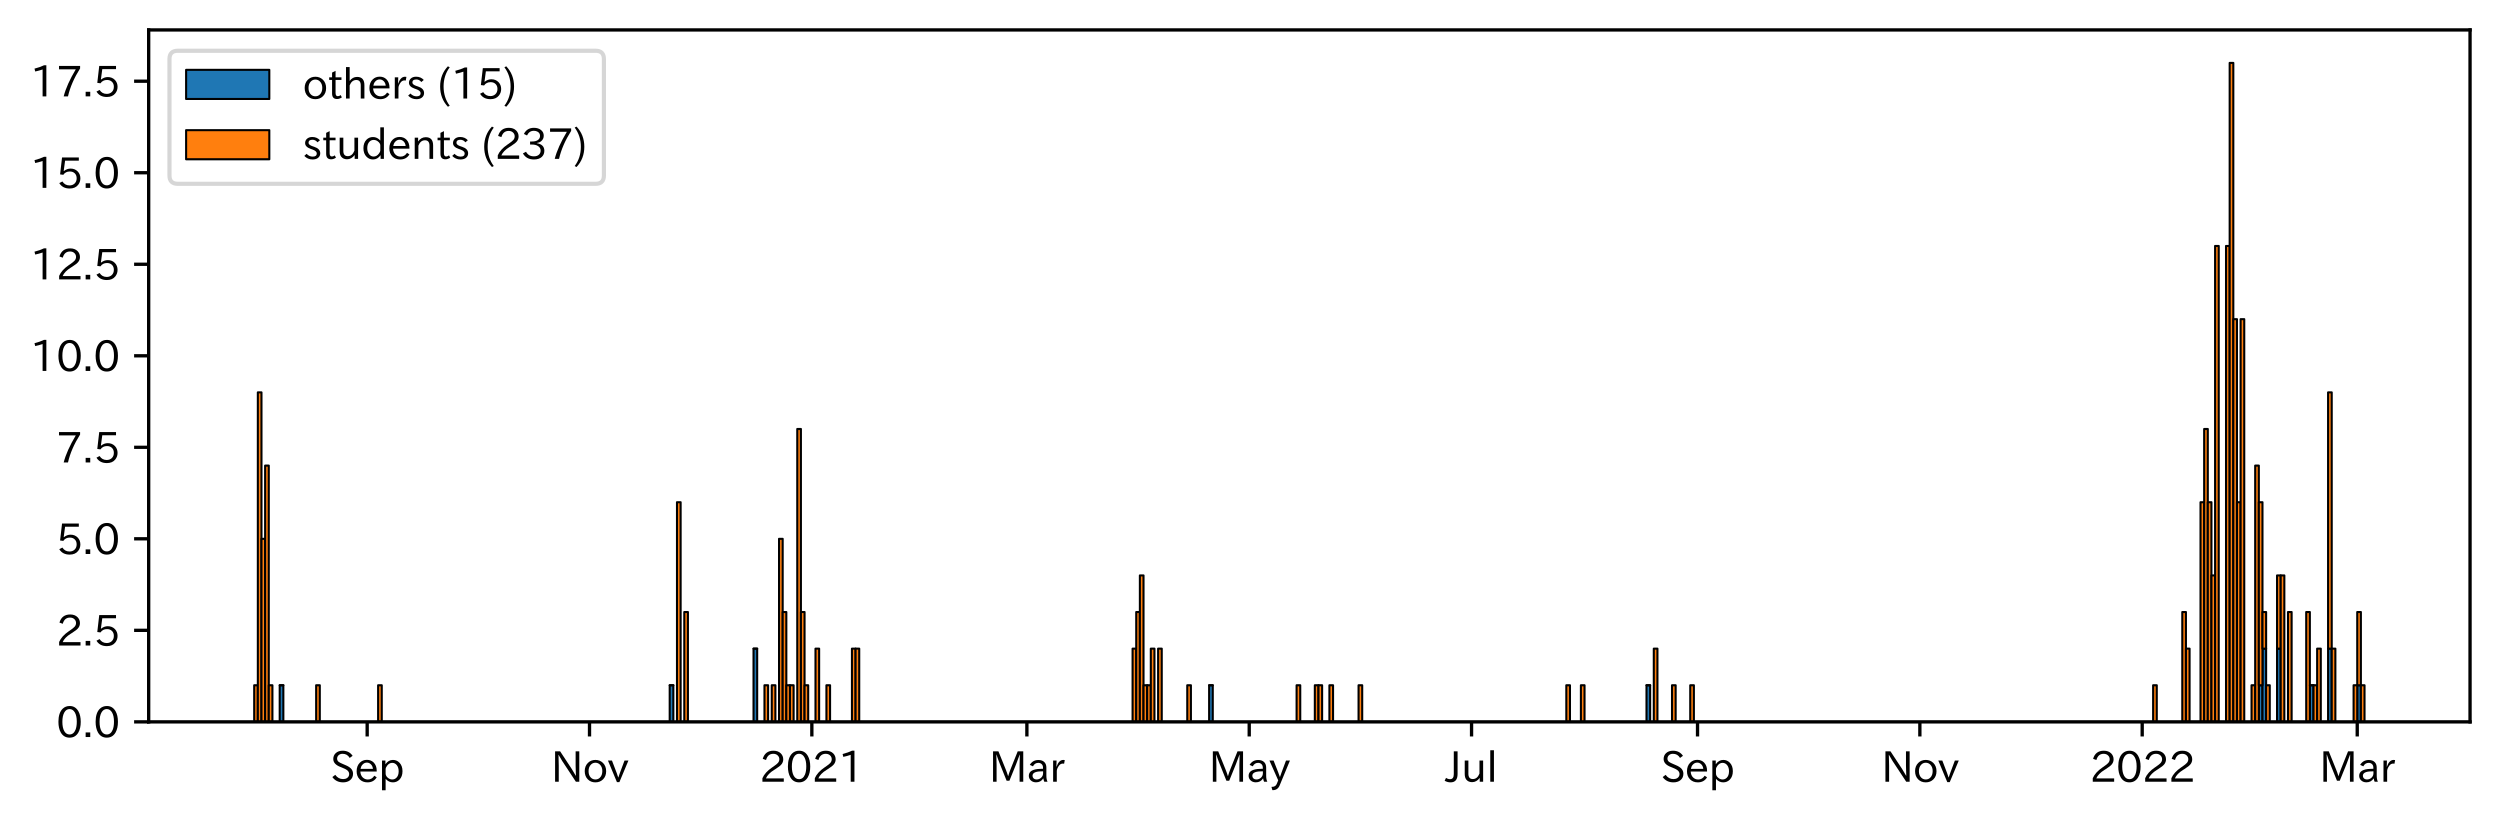 <?xml version="1.0" encoding="utf-8" standalone="no"?>
<!DOCTYPE svg PUBLIC "-//W3C//DTD SVG 1.1//EN"
  "http://www.w3.org/Graphics/SVG/1.1/DTD/svg11.dtd">
<svg xmlns:xlink="http://www.w3.org/1999/xlink" width="600.938pt" height="197.111pt" viewBox="0 0 600.938 197.111" xmlns="http://www.w3.org/2000/svg" version="1.1">
 <defs>
  <style type="text/css">*{stroke-linejoin: round; stroke-linecap: butt}</style>
 </defs>
 <g id="figure_1">
  <g id="patch_1">
   <path d="M 0 197.111 
L 600.938 197.111 
L 600.938 0 
L 0 0 
z
" style="fill: #ffffff"/>
  </g>
  <g id="axes_1">
   <g id="patch_2">
    <path d="M 35.737 173.52 
L 593.737 173.52 
L 593.737 7.2 
L 35.737 7.2 
z
" style="fill: #ffffff"/>
   </g>
   <g id="patch_3">
    <path d="M 61.101 173.52 
L 61.977 173.52 
L 61.977 173.52 
L 61.101 173.52 
z
" clip-path="url(#p46cd1c3758)" style="fill: #1f77b4; stroke: #000000; stroke-width: 0.5; stroke-linejoin: miter"/>
   </g>
   <g id="patch_4">
    <path d="M 61.977 173.52 
L 62.853 173.52 
L 62.853 173.52 
L 61.977 173.52 
z
" clip-path="url(#p46cd1c3758)" style="fill: #1f77b4; stroke: #000000; stroke-width: 0.5; stroke-linejoin: miter"/>
   </g>
   <g id="patch_5">
    <path d="M 62.853 173.52 
L 63.729 173.52 
L 63.729 173.52 
L 62.853 173.52 
z
" clip-path="url(#p46cd1c3758)" style="fill: #1f77b4; stroke: #000000; stroke-width: 0.5; stroke-linejoin: miter"/>
   </g>
   <g id="patch_6">
    <path d="M 63.729 173.52 
L 64.606 173.52 
L 64.606 173.52 
L 63.729 173.52 
z
" clip-path="url(#p46cd1c3758)" style="fill: #1f77b4; stroke: #000000; stroke-width: 0.5; stroke-linejoin: miter"/>
   </g>
   <g id="patch_7">
    <path d="M 64.606 173.52 
L 65.482 173.52 
L 65.482 173.52 
L 64.606 173.52 
z
" clip-path="url(#p46cd1c3758)" style="fill: #1f77b4; stroke: #000000; stroke-width: 0.5; stroke-linejoin: miter"/>
   </g>
   <g id="patch_8">
    <path d="M 67.234 173.52 
L 68.11 173.52 
L 68.11 164.72 
L 67.234 164.72 
z
" clip-path="url(#p46cd1c3758)" style="fill: #1f77b4; stroke: #000000; stroke-width: 0.5; stroke-linejoin: miter"/>
   </g>
   <g id="patch_9">
    <path d="M 75.995 173.52 
L 76.871 173.52 
L 76.871 173.52 
L 75.995 173.52 
z
" clip-path="url(#p46cd1c3758)" style="fill: #1f77b4; stroke: #000000; stroke-width: 0.5; stroke-linejoin: miter"/>
   </g>
   <g id="patch_10">
    <path d="M 90.889 173.52 
L 91.765 173.52 
L 91.765 173.52 
L 90.889 173.52 
z
" clip-path="url(#p46cd1c3758)" style="fill: #1f77b4; stroke: #000000; stroke-width: 0.5; stroke-linejoin: miter"/>
   </g>
   <g id="patch_11">
    <path d="M 160.979 173.52 
L 161.855 173.52 
L 161.855 164.72 
L 160.979 164.72 
z
" clip-path="url(#p46cd1c3758)" style="fill: #1f77b4; stroke: #000000; stroke-width: 0.5; stroke-linejoin: miter"/>
   </g>
   <g id="patch_12">
    <path d="M 162.731 173.52 
L 163.607 173.52 
L 163.607 173.52 
L 162.731 173.52 
z
" clip-path="url(#p46cd1c3758)" style="fill: #1f77b4; stroke: #000000; stroke-width: 0.5; stroke-linejoin: miter"/>
   </g>
   <g id="patch_13">
    <path d="M 164.483 173.52 
L 165.359 173.52 
L 165.359 173.52 
L 164.483 173.52 
z
" clip-path="url(#p46cd1c3758)" style="fill: #1f77b4; stroke: #000000; stroke-width: 0.5; stroke-linejoin: miter"/>
   </g>
   <g id="patch_14">
    <path d="M 181.129 173.52 
L 182.006 173.52 
L 182.006 155.92 
L 181.129 155.92 
z
" clip-path="url(#p46cd1c3758)" style="fill: #1f77b4; stroke: #000000; stroke-width: 0.5; stroke-linejoin: miter"/>
   </g>
   <g id="patch_15">
    <path d="M 183.758 173.52 
L 184.634 173.52 
L 184.634 173.52 
L 183.758 173.52 
z
" clip-path="url(#p46cd1c3758)" style="fill: #1f77b4; stroke: #000000; stroke-width: 0.5; stroke-linejoin: miter"/>
   </g>
   <g id="patch_16">
    <path d="M 185.51 173.52 
L 186.386 173.52 
L 186.386 173.52 
L 185.51 173.52 
z
" clip-path="url(#p46cd1c3758)" style="fill: #1f77b4; stroke: #000000; stroke-width: 0.5; stroke-linejoin: miter"/>
   </g>
   <g id="patch_17">
    <path d="M 187.262 173.52 
L 188.138 173.52 
L 188.138 173.52 
L 187.262 173.52 
z
" clip-path="url(#p46cd1c3758)" style="fill: #1f77b4; stroke: #000000; stroke-width: 0.5; stroke-linejoin: miter"/>
   </g>
   <g id="patch_18">
    <path d="M 188.138 173.52 
L 189.014 173.52 
L 189.014 173.52 
L 188.138 173.52 
z
" clip-path="url(#p46cd1c3758)" style="fill: #1f77b4; stroke: #000000; stroke-width: 0.5; stroke-linejoin: miter"/>
   </g>
   <g id="patch_19">
    <path d="M 189.014 173.52 
L 189.891 173.52 
L 189.891 173.52 
L 189.014 173.52 
z
" clip-path="url(#p46cd1c3758)" style="fill: #1f77b4; stroke: #000000; stroke-width: 0.5; stroke-linejoin: miter"/>
   </g>
   <g id="patch_20">
    <path d="M 189.891 173.52 
L 190.767 173.52 
L 190.767 173.52 
L 189.891 173.52 
z
" clip-path="url(#p46cd1c3758)" style="fill: #1f77b4; stroke: #000000; stroke-width: 0.5; stroke-linejoin: miter"/>
   </g>
   <g id="patch_21">
    <path d="M 191.643 173.52 
L 192.519 173.52 
L 192.519 173.52 
L 191.643 173.52 
z
" clip-path="url(#p46cd1c3758)" style="fill: #1f77b4; stroke: #000000; stroke-width: 0.5; stroke-linejoin: miter"/>
   </g>
   <g id="patch_22">
    <path d="M 192.519 173.52 
L 193.395 173.52 
L 193.395 173.52 
L 192.519 173.52 
z
" clip-path="url(#p46cd1c3758)" style="fill: #1f77b4; stroke: #000000; stroke-width: 0.5; stroke-linejoin: miter"/>
   </g>
   <g id="patch_23">
    <path d="M 193.395 173.52 
L 194.271 173.52 
L 194.271 173.52 
L 193.395 173.52 
z
" clip-path="url(#p46cd1c3758)" style="fill: #1f77b4; stroke: #000000; stroke-width: 0.5; stroke-linejoin: miter"/>
   </g>
   <g id="patch_24">
    <path d="M 196.023 173.52 
L 196.9 173.52 
L 196.9 173.52 
L 196.023 173.52 
z
" clip-path="url(#p46cd1c3758)" style="fill: #1f77b4; stroke: #000000; stroke-width: 0.5; stroke-linejoin: miter"/>
   </g>
   <g id="patch_25">
    <path d="M 198.652 173.52 
L 199.528 173.52 
L 199.528 173.52 
L 198.652 173.52 
z
" clip-path="url(#p46cd1c3758)" style="fill: #1f77b4; stroke: #000000; stroke-width: 0.5; stroke-linejoin: miter"/>
   </g>
   <g id="patch_26">
    <path d="M 204.785 173.52 
L 205.661 173.52 
L 205.661 173.52 
L 204.785 173.52 
z
" clip-path="url(#p46cd1c3758)" style="fill: #1f77b4; stroke: #000000; stroke-width: 0.5; stroke-linejoin: miter"/>
   </g>
   <g id="patch_27">
    <path d="M 205.661 173.52 
L 206.537 173.52 
L 206.537 173.52 
L 205.661 173.52 
z
" clip-path="url(#p46cd1c3758)" style="fill: #1f77b4; stroke: #000000; stroke-width: 0.5; stroke-linejoin: miter"/>
   </g>
   <g id="patch_28">
    <path d="M 272.246 173.52 
L 273.122 173.52 
L 273.122 173.52 
L 272.246 173.52 
z
" clip-path="url(#p46cd1c3758)" style="fill: #1f77b4; stroke: #000000; stroke-width: 0.5; stroke-linejoin: miter"/>
   </g>
   <g id="patch_29">
    <path d="M 273.122 173.52 
L 273.998 173.52 
L 273.998 173.52 
L 273.122 173.52 
z
" clip-path="url(#p46cd1c3758)" style="fill: #1f77b4; stroke: #000000; stroke-width: 0.5; stroke-linejoin: miter"/>
   </g>
   <g id="patch_30">
    <path d="M 273.998 173.52 
L 274.874 173.52 
L 274.874 173.52 
L 273.998 173.52 
z
" clip-path="url(#p46cd1c3758)" style="fill: #1f77b4; stroke: #000000; stroke-width: 0.5; stroke-linejoin: miter"/>
   </g>
   <g id="patch_31">
    <path d="M 274.874 173.52 
L 275.75 173.52 
L 275.75 173.52 
L 274.874 173.52 
z
" clip-path="url(#p46cd1c3758)" style="fill: #1f77b4; stroke: #000000; stroke-width: 0.5; stroke-linejoin: miter"/>
   </g>
   <g id="patch_32">
    <path d="M 275.75 173.52 
L 276.626 173.52 
L 276.626 173.52 
L 275.75 173.52 
z
" clip-path="url(#p46cd1c3758)" style="fill: #1f77b4; stroke: #000000; stroke-width: 0.5; stroke-linejoin: miter"/>
   </g>
   <g id="patch_33">
    <path d="M 276.626 173.52 
L 277.502 173.52 
L 277.502 173.52 
L 276.626 173.52 
z
" clip-path="url(#p46cd1c3758)" style="fill: #1f77b4; stroke: #000000; stroke-width: 0.5; stroke-linejoin: miter"/>
   </g>
   <g id="patch_34">
    <path d="M 278.379 173.52 
L 279.255 173.52 
L 279.255 173.52 
L 278.379 173.52 
z
" clip-path="url(#p46cd1c3758)" style="fill: #1f77b4; stroke: #000000; stroke-width: 0.5; stroke-linejoin: miter"/>
   </g>
   <g id="patch_35">
    <path d="M 285.388 173.52 
L 286.264 173.52 
L 286.264 173.52 
L 285.388 173.52 
z
" clip-path="url(#p46cd1c3758)" style="fill: #1f77b4; stroke: #000000; stroke-width: 0.5; stroke-linejoin: miter"/>
   </g>
   <g id="patch_36">
    <path d="M 290.644 173.52 
L 291.52 173.52 
L 291.52 164.72 
L 290.644 164.72 
z
" clip-path="url(#p46cd1c3758)" style="fill: #1f77b4; stroke: #000000; stroke-width: 0.5; stroke-linejoin: miter"/>
   </g>
   <g id="patch_37">
    <path d="M 311.671 173.52 
L 312.547 173.52 
L 312.547 173.52 
L 311.671 173.52 
z
" clip-path="url(#p46cd1c3758)" style="fill: #1f77b4; stroke: #000000; stroke-width: 0.5; stroke-linejoin: miter"/>
   </g>
   <g id="patch_38">
    <path d="M 316.052 173.52 
L 316.928 173.52 
L 316.928 173.52 
L 316.052 173.52 
z
" clip-path="url(#p46cd1c3758)" style="fill: #1f77b4; stroke: #000000; stroke-width: 0.5; stroke-linejoin: miter"/>
   </g>
   <g id="patch_39">
    <path d="M 316.928 173.52 
L 317.804 173.52 
L 317.804 173.52 
L 316.928 173.52 
z
" clip-path="url(#p46cd1c3758)" style="fill: #1f77b4; stroke: #000000; stroke-width: 0.5; stroke-linejoin: miter"/>
   </g>
   <g id="patch_40">
    <path d="M 319.556 173.52 
L 320.432 173.52 
L 320.432 173.52 
L 319.556 173.52 
z
" clip-path="url(#p46cd1c3758)" style="fill: #1f77b4; stroke: #000000; stroke-width: 0.5; stroke-linejoin: miter"/>
   </g>
   <g id="patch_41">
    <path d="M 326.565 173.52 
L 327.441 173.52 
L 327.441 173.52 
L 326.565 173.52 
z
" clip-path="url(#p46cd1c3758)" style="fill: #1f77b4; stroke: #000000; stroke-width: 0.5; stroke-linejoin: miter"/>
   </g>
   <g id="patch_42">
    <path d="M 376.504 173.52 
L 377.38 173.52 
L 377.38 173.52 
L 376.504 173.52 
z
" clip-path="url(#p46cd1c3758)" style="fill: #1f77b4; stroke: #000000; stroke-width: 0.5; stroke-linejoin: miter"/>
   </g>
   <g id="patch_43">
    <path d="M 380.008 173.52 
L 380.884 173.52 
L 380.884 173.52 
L 380.008 173.52 
z
" clip-path="url(#p46cd1c3758)" style="fill: #1f77b4; stroke: #000000; stroke-width: 0.5; stroke-linejoin: miter"/>
   </g>
   <g id="patch_44">
    <path d="M 395.778 173.52 
L 396.655 173.52 
L 396.655 164.72 
L 395.778 164.72 
z
" clip-path="url(#p46cd1c3758)" style="fill: #1f77b4; stroke: #000000; stroke-width: 0.5; stroke-linejoin: miter"/>
   </g>
   <g id="patch_45">
    <path d="M 397.531 173.52 
L 398.407 173.52 
L 398.407 173.52 
L 397.531 173.52 
z
" clip-path="url(#p46cd1c3758)" style="fill: #1f77b4; stroke: #000000; stroke-width: 0.5; stroke-linejoin: miter"/>
   </g>
   <g id="patch_46">
    <path d="M 401.911 173.52 
L 402.787 173.52 
L 402.787 173.52 
L 401.911 173.52 
z
" clip-path="url(#p46cd1c3758)" style="fill: #1f77b4; stroke: #000000; stroke-width: 0.5; stroke-linejoin: miter"/>
   </g>
   <g id="patch_47">
    <path d="M 406.292 173.52 
L 407.168 173.52 
L 407.168 173.52 
L 406.292 173.52 
z
" clip-path="url(#p46cd1c3758)" style="fill: #1f77b4; stroke: #000000; stroke-width: 0.5; stroke-linejoin: miter"/>
   </g>
   <g id="patch_48">
    <path d="M 517.559 173.52 
L 518.435 173.52 
L 518.435 173.52 
L 517.559 173.52 
z
" clip-path="url(#p46cd1c3758)" style="fill: #1f77b4; stroke: #000000; stroke-width: 0.5; stroke-linejoin: miter"/>
   </g>
   <g id="patch_49">
    <path d="M 524.568 173.52 
L 525.444 173.52 
L 525.444 173.52 
L 524.568 173.52 
z
" clip-path="url(#p46cd1c3758)" style="fill: #1f77b4; stroke: #000000; stroke-width: 0.5; stroke-linejoin: miter"/>
   </g>
   <g id="patch_50">
    <path d="M 525.444 173.52 
L 526.32 173.52 
L 526.32 173.52 
L 525.444 173.52 
z
" clip-path="url(#p46cd1c3758)" style="fill: #1f77b4; stroke: #000000; stroke-width: 0.5; stroke-linejoin: miter"/>
   </g>
   <g id="patch_51">
    <path d="M 528.949 173.52 
L 529.825 173.52 
L 529.825 173.52 
L 528.949 173.52 
z
" clip-path="url(#p46cd1c3758)" style="fill: #1f77b4; stroke: #000000; stroke-width: 0.5; stroke-linejoin: miter"/>
   </g>
   <g id="patch_52">
    <path d="M 529.825 173.52 
L 530.701 173.52 
L 530.701 173.52 
L 529.825 173.52 
z
" clip-path="url(#p46cd1c3758)" style="fill: #1f77b4; stroke: #000000; stroke-width: 0.5; stroke-linejoin: miter"/>
   </g>
   <g id="patch_53">
    <path d="M 530.701 173.52 
L 531.577 173.52 
L 531.577 173.52 
L 530.701 173.52 
z
" clip-path="url(#p46cd1c3758)" style="fill: #1f77b4; stroke: #000000; stroke-width: 0.5; stroke-linejoin: miter"/>
   </g>
   <g id="patch_54">
    <path d="M 531.577 173.52 
L 532.453 173.52 
L 532.453 173.52 
L 531.577 173.52 
z
" clip-path="url(#p46cd1c3758)" style="fill: #1f77b4; stroke: #000000; stroke-width: 0.5; stroke-linejoin: miter"/>
   </g>
   <g id="patch_55">
    <path d="M 532.453 173.52 
L 533.329 173.52 
L 533.329 173.52 
L 532.453 173.52 
z
" clip-path="url(#p46cd1c3758)" style="fill: #1f77b4; stroke: #000000; stroke-width: 0.5; stroke-linejoin: miter"/>
   </g>
   <g id="patch_56">
    <path d="M 535.081 173.52 
L 535.957 173.52 
L 535.957 173.52 
L 535.081 173.52 
z
" clip-path="url(#p46cd1c3758)" style="fill: #1f77b4; stroke: #000000; stroke-width: 0.5; stroke-linejoin: miter"/>
   </g>
   <g id="patch_57">
    <path d="M 535.957 173.52 
L 536.834 173.52 
L 536.834 173.52 
L 535.957 173.52 
z
" clip-path="url(#p46cd1c3758)" style="fill: #1f77b4; stroke: #000000; stroke-width: 0.5; stroke-linejoin: miter"/>
   </g>
   <g id="patch_58">
    <path d="M 536.834 173.52 
L 537.71 173.52 
L 537.71 173.52 
L 536.834 173.52 
z
" clip-path="url(#p46cd1c3758)" style="fill: #1f77b4; stroke: #000000; stroke-width: 0.5; stroke-linejoin: miter"/>
   </g>
   <g id="patch_59">
    <path d="M 537.71 173.52 
L 538.586 173.52 
L 538.586 173.52 
L 537.71 173.52 
z
" clip-path="url(#p46cd1c3758)" style="fill: #1f77b4; stroke: #000000; stroke-width: 0.5; stroke-linejoin: miter"/>
   </g>
   <g id="patch_60">
    <path d="M 538.586 173.52 
L 539.462 173.52 
L 539.462 173.52 
L 538.586 173.52 
z
" clip-path="url(#p46cd1c3758)" style="fill: #1f77b4; stroke: #000000; stroke-width: 0.5; stroke-linejoin: miter"/>
   </g>
   <g id="patch_61">
    <path d="M 541.214 173.52 
L 542.09 173.52 
L 542.09 173.52 
L 541.214 173.52 
z
" clip-path="url(#p46cd1c3758)" style="fill: #1f77b4; stroke: #000000; stroke-width: 0.5; stroke-linejoin: miter"/>
   </g>
   <g id="patch_62">
    <path d="M 542.09 173.52 
L 542.966 173.52 
L 542.966 173.52 
L 542.09 173.52 
z
" clip-path="url(#p46cd1c3758)" style="fill: #1f77b4; stroke: #000000; stroke-width: 0.5; stroke-linejoin: miter"/>
   </g>
   <g id="patch_63">
    <path d="M 542.966 173.52 
L 543.843 173.52 
L 543.843 164.72 
L 542.966 164.72 
z
" clip-path="url(#p46cd1c3758)" style="fill: #1f77b4; stroke: #000000; stroke-width: 0.5; stroke-linejoin: miter"/>
   </g>
   <g id="patch_64">
    <path d="M 543.843 173.52 
L 544.719 173.52 
L 544.719 155.92 
L 543.843 155.92 
z
" clip-path="url(#p46cd1c3758)" style="fill: #1f77b4; stroke: #000000; stroke-width: 0.5; stroke-linejoin: miter"/>
   </g>
   <g id="patch_65">
    <path d="M 544.719 173.52 
L 545.595 173.52 
L 545.595 173.52 
L 544.719 173.52 
z
" clip-path="url(#p46cd1c3758)" style="fill: #1f77b4; stroke: #000000; stroke-width: 0.5; stroke-linejoin: miter"/>
   </g>
   <g id="patch_66">
    <path d="M 547.347 173.52 
L 548.223 173.52 
L 548.223 155.92 
L 547.347 155.92 
z
" clip-path="url(#p46cd1c3758)" style="fill: #1f77b4; stroke: #000000; stroke-width: 0.5; stroke-linejoin: miter"/>
   </g>
   <g id="patch_67">
    <path d="M 548.223 173.52 
L 549.099 173.52 
L 549.099 173.52 
L 548.223 173.52 
z
" clip-path="url(#p46cd1c3758)" style="fill: #1f77b4; stroke: #000000; stroke-width: 0.5; stroke-linejoin: miter"/>
   </g>
   <g id="patch_68">
    <path d="M 549.975 173.52 
L 550.851 173.52 
L 550.851 173.52 
L 549.975 173.52 
z
" clip-path="url(#p46cd1c3758)" style="fill: #1f77b4; stroke: #000000; stroke-width: 0.5; stroke-linejoin: miter"/>
   </g>
   <g id="patch_69">
    <path d="M 554.356 173.52 
L 555.232 173.52 
L 555.232 173.52 
L 554.356 173.52 
z
" clip-path="url(#p46cd1c3758)" style="fill: #1f77b4; stroke: #000000; stroke-width: 0.5; stroke-linejoin: miter"/>
   </g>
   <g id="patch_70">
    <path d="M 555.232 173.52 
L 556.108 173.52 
L 556.108 164.72 
L 555.232 164.72 
z
" clip-path="url(#p46cd1c3758)" style="fill: #1f77b4; stroke: #000000; stroke-width: 0.5; stroke-linejoin: miter"/>
   </g>
   <g id="patch_71">
    <path d="M 556.108 173.52 
L 556.984 173.52 
L 556.984 173.52 
L 556.108 173.52 
z
" clip-path="url(#p46cd1c3758)" style="fill: #1f77b4; stroke: #000000; stroke-width: 0.5; stroke-linejoin: miter"/>
   </g>
   <g id="patch_72">
    <path d="M 556.984 173.52 
L 557.86 173.52 
L 557.86 173.52 
L 556.984 173.52 
z
" clip-path="url(#p46cd1c3758)" style="fill: #1f77b4; stroke: #000000; stroke-width: 0.5; stroke-linejoin: miter"/>
   </g>
   <g id="patch_73">
    <path d="M 559.613 173.52 
L 560.489 173.52 
L 560.489 155.92 
L 559.613 155.92 
z
" clip-path="url(#p46cd1c3758)" style="fill: #1f77b4; stroke: #000000; stroke-width: 0.5; stroke-linejoin: miter"/>
   </g>
   <g id="patch_74">
    <path d="M 560.489 173.52 
L 561.365 173.52 
L 561.365 173.52 
L 560.489 173.52 
z
" clip-path="url(#p46cd1c3758)" style="fill: #1f77b4; stroke: #000000; stroke-width: 0.5; stroke-linejoin: miter"/>
   </g>
   <g id="patch_75">
    <path d="M 565.746 173.52 
L 566.622 173.52 
L 566.622 173.52 
L 565.746 173.52 
z
" clip-path="url(#p46cd1c3758)" style="fill: #1f77b4; stroke: #000000; stroke-width: 0.5; stroke-linejoin: miter"/>
   </g>
   <g id="patch_76">
    <path d="M 566.622 173.52 
L 567.498 173.52 
L 567.498 164.72 
L 566.622 164.72 
z
" clip-path="url(#p46cd1c3758)" style="fill: #1f77b4; stroke: #000000; stroke-width: 0.5; stroke-linejoin: miter"/>
   </g>
   <g id="patch_77">
    <path d="M 567.498 173.52 
L 568.374 173.52 
L 568.374 173.52 
L 567.498 173.52 
z
" clip-path="url(#p46cd1c3758)" style="fill: #1f77b4; stroke: #000000; stroke-width: 0.5; stroke-linejoin: miter"/>
   </g>
   <g id="patch_78">
    <path d="M 61.101 173.52 
L 61.977 173.52 
L 61.977 164.72 
L 61.101 164.72 
z
" clip-path="url(#p46cd1c3758)" style="fill: #ff7f0e; stroke: #000000; stroke-width: 0.5; stroke-linejoin: miter"/>
   </g>
   <g id="patch_79">
    <path d="M 61.977 173.52 
L 62.853 173.52 
L 62.853 94.32 
L 61.977 94.32 
z
" clip-path="url(#p46cd1c3758)" style="fill: #ff7f0e; stroke: #000000; stroke-width: 0.5; stroke-linejoin: miter"/>
   </g>
   <g id="patch_80">
    <path d="M 62.853 173.52 
L 63.729 173.52 
L 63.729 129.52 
L 62.853 129.52 
z
" clip-path="url(#p46cd1c3758)" style="fill: #ff7f0e; stroke: #000000; stroke-width: 0.5; stroke-linejoin: miter"/>
   </g>
   <g id="patch_81">
    <path d="M 63.729 173.52 
L 64.606 173.52 
L 64.606 111.92 
L 63.729 111.92 
z
" clip-path="url(#p46cd1c3758)" style="fill: #ff7f0e; stroke: #000000; stroke-width: 0.5; stroke-linejoin: miter"/>
   </g>
   <g id="patch_82">
    <path d="M 64.606 173.52 
L 65.482 173.52 
L 65.482 164.72 
L 64.606 164.72 
z
" clip-path="url(#p46cd1c3758)" style="fill: #ff7f0e; stroke: #000000; stroke-width: 0.5; stroke-linejoin: miter"/>
   </g>
   <g id="patch_83">
    <path d="M 67.234 164.72 
L 68.11 164.72 
L 68.11 164.72 
L 67.234 164.72 
z
" clip-path="url(#p46cd1c3758)" style="fill: #ff7f0e; stroke: #000000; stroke-width: 0.5; stroke-linejoin: miter"/>
   </g>
   <g id="patch_84">
    <path d="M 75.995 173.52 
L 76.871 173.52 
L 76.871 164.72 
L 75.995 164.72 
z
" clip-path="url(#p46cd1c3758)" style="fill: #ff7f0e; stroke: #000000; stroke-width: 0.5; stroke-linejoin: miter"/>
   </g>
   <g id="patch_85">
    <path d="M 90.889 173.52 
L 91.765 173.52 
L 91.765 164.72 
L 90.889 164.72 
z
" clip-path="url(#p46cd1c3758)" style="fill: #ff7f0e; stroke: #000000; stroke-width: 0.5; stroke-linejoin: miter"/>
   </g>
   <g id="patch_86">
    <path d="M 160.979 164.72 
L 161.855 164.72 
L 161.855 164.72 
L 160.979 164.72 
z
" clip-path="url(#p46cd1c3758)" style="fill: #ff7f0e; stroke: #000000; stroke-width: 0.5; stroke-linejoin: miter"/>
   </g>
   <g id="patch_87">
    <path d="M 162.731 173.52 
L 163.607 173.52 
L 163.607 120.72 
L 162.731 120.72 
z
" clip-path="url(#p46cd1c3758)" style="fill: #ff7f0e; stroke: #000000; stroke-width: 0.5; stroke-linejoin: miter"/>
   </g>
   <g id="patch_88">
    <path d="M 164.483 173.52 
L 165.359 173.52 
L 165.359 147.12 
L 164.483 147.12 
z
" clip-path="url(#p46cd1c3758)" style="fill: #ff7f0e; stroke: #000000; stroke-width: 0.5; stroke-linejoin: miter"/>
   </g>
   <g id="patch_89">
    <path d="M 181.129 155.92 
L 182.006 155.92 
L 182.006 155.92 
L 181.129 155.92 
z
" clip-path="url(#p46cd1c3758)" style="fill: #ff7f0e; stroke: #000000; stroke-width: 0.5; stroke-linejoin: miter"/>
   </g>
   <g id="patch_90">
    <path d="M 183.758 173.52 
L 184.634 173.52 
L 184.634 164.72 
L 183.758 164.72 
z
" clip-path="url(#p46cd1c3758)" style="fill: #ff7f0e; stroke: #000000; stroke-width: 0.5; stroke-linejoin: miter"/>
   </g>
   <g id="patch_91">
    <path d="M 185.51 173.52 
L 186.386 173.52 
L 186.386 164.72 
L 185.51 164.72 
z
" clip-path="url(#p46cd1c3758)" style="fill: #ff7f0e; stroke: #000000; stroke-width: 0.5; stroke-linejoin: miter"/>
   </g>
   <g id="patch_92">
    <path d="M 187.262 173.52 
L 188.138 173.52 
L 188.138 129.52 
L 187.262 129.52 
z
" clip-path="url(#p46cd1c3758)" style="fill: #ff7f0e; stroke: #000000; stroke-width: 0.5; stroke-linejoin: miter"/>
   </g>
   <g id="patch_93">
    <path d="M 188.138 173.52 
L 189.014 173.52 
L 189.014 147.12 
L 188.138 147.12 
z
" clip-path="url(#p46cd1c3758)" style="fill: #ff7f0e; stroke: #000000; stroke-width: 0.5; stroke-linejoin: miter"/>
   </g>
   <g id="patch_94">
    <path d="M 189.014 173.52 
L 189.891 173.52 
L 189.891 164.72 
L 189.014 164.72 
z
" clip-path="url(#p46cd1c3758)" style="fill: #ff7f0e; stroke: #000000; stroke-width: 0.5; stroke-linejoin: miter"/>
   </g>
   <g id="patch_95">
    <path d="M 189.891 173.52 
L 190.767 173.52 
L 190.767 164.72 
L 189.891 164.72 
z
" clip-path="url(#p46cd1c3758)" style="fill: #ff7f0e; stroke: #000000; stroke-width: 0.5; stroke-linejoin: miter"/>
   </g>
   <g id="patch_96">
    <path d="M 191.643 173.52 
L 192.519 173.52 
L 192.519 103.12 
L 191.643 103.12 
z
" clip-path="url(#p46cd1c3758)" style="fill: #ff7f0e; stroke: #000000; stroke-width: 0.5; stroke-linejoin: miter"/>
   </g>
   <g id="patch_97">
    <path d="M 192.519 173.52 
L 193.395 173.52 
L 193.395 147.12 
L 192.519 147.12 
z
" clip-path="url(#p46cd1c3758)" style="fill: #ff7f0e; stroke: #000000; stroke-width: 0.5; stroke-linejoin: miter"/>
   </g>
   <g id="patch_98">
    <path d="M 193.395 173.52 
L 194.271 173.52 
L 194.271 164.72 
L 193.395 164.72 
z
" clip-path="url(#p46cd1c3758)" style="fill: #ff7f0e; stroke: #000000; stroke-width: 0.5; stroke-linejoin: miter"/>
   </g>
   <g id="patch_99">
    <path d="M 196.023 173.52 
L 196.9 173.52 
L 196.9 155.92 
L 196.023 155.92 
z
" clip-path="url(#p46cd1c3758)" style="fill: #ff7f0e; stroke: #000000; stroke-width: 0.5; stroke-linejoin: miter"/>
   </g>
   <g id="patch_100">
    <path d="M 198.652 173.52 
L 199.528 173.52 
L 199.528 164.72 
L 198.652 164.72 
z
" clip-path="url(#p46cd1c3758)" style="fill: #ff7f0e; stroke: #000000; stroke-width: 0.5; stroke-linejoin: miter"/>
   </g>
   <g id="patch_101">
    <path d="M 204.785 173.52 
L 205.661 173.52 
L 205.661 155.92 
L 204.785 155.92 
z
" clip-path="url(#p46cd1c3758)" style="fill: #ff7f0e; stroke: #000000; stroke-width: 0.5; stroke-linejoin: miter"/>
   </g>
   <g id="patch_102">
    <path d="M 205.661 173.52 
L 206.537 173.52 
L 206.537 155.92 
L 205.661 155.92 
z
" clip-path="url(#p46cd1c3758)" style="fill: #ff7f0e; stroke: #000000; stroke-width: 0.5; stroke-linejoin: miter"/>
   </g>
   <g id="patch_103">
    <path d="M 272.246 173.52 
L 273.122 173.52 
L 273.122 155.92 
L 272.246 155.92 
z
" clip-path="url(#p46cd1c3758)" style="fill: #ff7f0e; stroke: #000000; stroke-width: 0.5; stroke-linejoin: miter"/>
   </g>
   <g id="patch_104">
    <path d="M 273.122 173.52 
L 273.998 173.52 
L 273.998 147.12 
L 273.122 147.12 
z
" clip-path="url(#p46cd1c3758)" style="fill: #ff7f0e; stroke: #000000; stroke-width: 0.5; stroke-linejoin: miter"/>
   </g>
   <g id="patch_105">
    <path d="M 273.998 173.52 
L 274.874 173.52 
L 274.874 138.32 
L 273.998 138.32 
z
" clip-path="url(#p46cd1c3758)" style="fill: #ff7f0e; stroke: #000000; stroke-width: 0.5; stroke-linejoin: miter"/>
   </g>
   <g id="patch_106">
    <path d="M 274.874 173.52 
L 275.75 173.52 
L 275.75 164.72 
L 274.874 164.72 
z
" clip-path="url(#p46cd1c3758)" style="fill: #ff7f0e; stroke: #000000; stroke-width: 0.5; stroke-linejoin: miter"/>
   </g>
   <g id="patch_107">
    <path d="M 275.75 173.52 
L 276.626 173.52 
L 276.626 164.72 
L 275.75 164.72 
z
" clip-path="url(#p46cd1c3758)" style="fill: #ff7f0e; stroke: #000000; stroke-width: 0.5; stroke-linejoin: miter"/>
   </g>
   <g id="patch_108">
    <path d="M 276.626 173.52 
L 277.502 173.52 
L 277.502 155.92 
L 276.626 155.92 
z
" clip-path="url(#p46cd1c3758)" style="fill: #ff7f0e; stroke: #000000; stroke-width: 0.5; stroke-linejoin: miter"/>
   </g>
   <g id="patch_109">
    <path d="M 278.379 173.52 
L 279.255 173.52 
L 279.255 155.92 
L 278.379 155.92 
z
" clip-path="url(#p46cd1c3758)" style="fill: #ff7f0e; stroke: #000000; stroke-width: 0.5; stroke-linejoin: miter"/>
   </g>
   <g id="patch_110">
    <path d="M 285.388 173.52 
L 286.264 173.52 
L 286.264 164.72 
L 285.388 164.72 
z
" clip-path="url(#p46cd1c3758)" style="fill: #ff7f0e; stroke: #000000; stroke-width: 0.5; stroke-linejoin: miter"/>
   </g>
   <g id="patch_111">
    <path d="M 290.644 164.72 
L 291.52 164.72 
L 291.52 164.72 
L 290.644 164.72 
z
" clip-path="url(#p46cd1c3758)" style="fill: #ff7f0e; stroke: #000000; stroke-width: 0.5; stroke-linejoin: miter"/>
   </g>
   <g id="patch_112">
    <path d="M 311.671 173.52 
L 312.547 173.52 
L 312.547 164.72 
L 311.671 164.72 
z
" clip-path="url(#p46cd1c3758)" style="fill: #ff7f0e; stroke: #000000; stroke-width: 0.5; stroke-linejoin: miter"/>
   </g>
   <g id="patch_113">
    <path d="M 316.052 173.52 
L 316.928 173.52 
L 316.928 164.72 
L 316.052 164.72 
z
" clip-path="url(#p46cd1c3758)" style="fill: #ff7f0e; stroke: #000000; stroke-width: 0.5; stroke-linejoin: miter"/>
   </g>
   <g id="patch_114">
    <path d="M 316.928 173.52 
L 317.804 173.52 
L 317.804 164.72 
L 316.928 164.72 
z
" clip-path="url(#p46cd1c3758)" style="fill: #ff7f0e; stroke: #000000; stroke-width: 0.5; stroke-linejoin: miter"/>
   </g>
   <g id="patch_115">
    <path d="M 319.556 173.52 
L 320.432 173.52 
L 320.432 164.72 
L 319.556 164.72 
z
" clip-path="url(#p46cd1c3758)" style="fill: #ff7f0e; stroke: #000000; stroke-width: 0.5; stroke-linejoin: miter"/>
   </g>
   <g id="patch_116">
    <path d="M 326.565 173.52 
L 327.441 173.52 
L 327.441 164.72 
L 326.565 164.72 
z
" clip-path="url(#p46cd1c3758)" style="fill: #ff7f0e; stroke: #000000; stroke-width: 0.5; stroke-linejoin: miter"/>
   </g>
   <g id="patch_117">
    <path d="M 376.504 173.52 
L 377.38 173.52 
L 377.38 164.72 
L 376.504 164.72 
z
" clip-path="url(#p46cd1c3758)" style="fill: #ff7f0e; stroke: #000000; stroke-width: 0.5; stroke-linejoin: miter"/>
   </g>
   <g id="patch_118">
    <path d="M 380.008 173.52 
L 380.884 173.52 
L 380.884 164.72 
L 380.008 164.72 
z
" clip-path="url(#p46cd1c3758)" style="fill: #ff7f0e; stroke: #000000; stroke-width: 0.5; stroke-linejoin: miter"/>
   </g>
   <g id="patch_119">
    <path d="M 395.778 164.72 
L 396.655 164.72 
L 396.655 164.72 
L 395.778 164.72 
z
" clip-path="url(#p46cd1c3758)" style="fill: #ff7f0e; stroke: #000000; stroke-width: 0.5; stroke-linejoin: miter"/>
   </g>
   <g id="patch_120">
    <path d="M 397.531 173.52 
L 398.407 173.52 
L 398.407 155.92 
L 397.531 155.92 
z
" clip-path="url(#p46cd1c3758)" style="fill: #ff7f0e; stroke: #000000; stroke-width: 0.5; stroke-linejoin: miter"/>
   </g>
   <g id="patch_121">
    <path d="M 401.911 173.52 
L 402.787 173.52 
L 402.787 164.72 
L 401.911 164.72 
z
" clip-path="url(#p46cd1c3758)" style="fill: #ff7f0e; stroke: #000000; stroke-width: 0.5; stroke-linejoin: miter"/>
   </g>
   <g id="patch_122">
    <path d="M 406.292 173.52 
L 407.168 173.52 
L 407.168 164.72 
L 406.292 164.72 
z
" clip-path="url(#p46cd1c3758)" style="fill: #ff7f0e; stroke: #000000; stroke-width: 0.5; stroke-linejoin: miter"/>
   </g>
   <g id="patch_123">
    <path d="M 517.559 173.52 
L 518.435 173.52 
L 518.435 164.72 
L 517.559 164.72 
z
" clip-path="url(#p46cd1c3758)" style="fill: #ff7f0e; stroke: #000000; stroke-width: 0.5; stroke-linejoin: miter"/>
   </g>
   <g id="patch_124">
    <path d="M 524.568 173.52 
L 525.444 173.52 
L 525.444 147.12 
L 524.568 147.12 
z
" clip-path="url(#p46cd1c3758)" style="fill: #ff7f0e; stroke: #000000; stroke-width: 0.5; stroke-linejoin: miter"/>
   </g>
   <g id="patch_125">
    <path d="M 525.444 173.52 
L 526.32 173.52 
L 526.32 155.92 
L 525.444 155.92 
z
" clip-path="url(#p46cd1c3758)" style="fill: #ff7f0e; stroke: #000000; stroke-width: 0.5; stroke-linejoin: miter"/>
   </g>
   <g id="patch_126">
    <path d="M 528.949 173.52 
L 529.825 173.52 
L 529.825 120.72 
L 528.949 120.72 
z
" clip-path="url(#p46cd1c3758)" style="fill: #ff7f0e; stroke: #000000; stroke-width: 0.5; stroke-linejoin: miter"/>
   </g>
   <g id="patch_127">
    <path d="M 529.825 173.52 
L 530.701 173.52 
L 530.701 103.12 
L 529.825 103.12 
z
" clip-path="url(#p46cd1c3758)" style="fill: #ff7f0e; stroke: #000000; stroke-width: 0.5; stroke-linejoin: miter"/>
   </g>
   <g id="patch_128">
    <path d="M 530.701 173.52 
L 531.577 173.52 
L 531.577 120.72 
L 530.701 120.72 
z
" clip-path="url(#p46cd1c3758)" style="fill: #ff7f0e; stroke: #000000; stroke-width: 0.5; stroke-linejoin: miter"/>
   </g>
   <g id="patch_129">
    <path d="M 531.577 173.52 
L 532.453 173.52 
L 532.453 138.32 
L 531.577 138.32 
z
" clip-path="url(#p46cd1c3758)" style="fill: #ff7f0e; stroke: #000000; stroke-width: 0.5; stroke-linejoin: miter"/>
   </g>
   <g id="patch_130">
    <path d="M 532.453 173.52 
L 533.329 173.52 
L 533.329 59.12 
L 532.453 59.12 
z
" clip-path="url(#p46cd1c3758)" style="fill: #ff7f0e; stroke: #000000; stroke-width: 0.5; stroke-linejoin: miter"/>
   </g>
   <g id="patch_131">
    <path d="M 535.081 173.52 
L 535.957 173.52 
L 535.957 59.12 
L 535.081 59.12 
z
" clip-path="url(#p46cd1c3758)" style="fill: #ff7f0e; stroke: #000000; stroke-width: 0.5; stroke-linejoin: miter"/>
   </g>
   <g id="patch_132">
    <path d="M 535.957 173.52 
L 536.834 173.52 
L 536.834 15.12 
L 535.957 15.12 
z
" clip-path="url(#p46cd1c3758)" style="fill: #ff7f0e; stroke: #000000; stroke-width: 0.5; stroke-linejoin: miter"/>
   </g>
   <g id="patch_133">
    <path d="M 536.834 173.52 
L 537.71 173.52 
L 537.71 76.72 
L 536.834 76.72 
z
" clip-path="url(#p46cd1c3758)" style="fill: #ff7f0e; stroke: #000000; stroke-width: 0.5; stroke-linejoin: miter"/>
   </g>
   <g id="patch_134">
    <path d="M 537.71 173.52 
L 538.586 173.52 
L 538.586 120.72 
L 537.71 120.72 
z
" clip-path="url(#p46cd1c3758)" style="fill: #ff7f0e; stroke: #000000; stroke-width: 0.5; stroke-linejoin: miter"/>
   </g>
   <g id="patch_135">
    <path d="M 538.586 173.52 
L 539.462 173.52 
L 539.462 76.72 
L 538.586 76.72 
z
" clip-path="url(#p46cd1c3758)" style="fill: #ff7f0e; stroke: #000000; stroke-width: 0.5; stroke-linejoin: miter"/>
   </g>
   <g id="patch_136">
    <path d="M 541.214 173.52 
L 542.09 173.52 
L 542.09 164.72 
L 541.214 164.72 
z
" clip-path="url(#p46cd1c3758)" style="fill: #ff7f0e; stroke: #000000; stroke-width: 0.5; stroke-linejoin: miter"/>
   </g>
   <g id="patch_137">
    <path d="M 542.09 173.52 
L 542.966 173.52 
L 542.966 111.92 
L 542.09 111.92 
z
" clip-path="url(#p46cd1c3758)" style="fill: #ff7f0e; stroke: #000000; stroke-width: 0.5; stroke-linejoin: miter"/>
   </g>
   <g id="patch_138">
    <path d="M 542.966 164.72 
L 543.843 164.72 
L 543.843 120.72 
L 542.966 120.72 
z
" clip-path="url(#p46cd1c3758)" style="fill: #ff7f0e; stroke: #000000; stroke-width: 0.5; stroke-linejoin: miter"/>
   </g>
   <g id="patch_139">
    <path d="M 543.843 155.92 
L 544.719 155.92 
L 544.719 147.12 
L 543.843 147.12 
z
" clip-path="url(#p46cd1c3758)" style="fill: #ff7f0e; stroke: #000000; stroke-width: 0.5; stroke-linejoin: miter"/>
   </g>
   <g id="patch_140">
    <path d="M 544.719 173.52 
L 545.595 173.52 
L 545.595 164.72 
L 544.719 164.72 
z
" clip-path="url(#p46cd1c3758)" style="fill: #ff7f0e; stroke: #000000; stroke-width: 0.5; stroke-linejoin: miter"/>
   </g>
   <g id="patch_141">
    <path d="M 547.347 155.92 
L 548.223 155.92 
L 548.223 138.32 
L 547.347 138.32 
z
" clip-path="url(#p46cd1c3758)" style="fill: #ff7f0e; stroke: #000000; stroke-width: 0.5; stroke-linejoin: miter"/>
   </g>
   <g id="patch_142">
    <path d="M 548.223 173.52 
L 549.099 173.52 
L 549.099 138.32 
L 548.223 138.32 
z
" clip-path="url(#p46cd1c3758)" style="fill: #ff7f0e; stroke: #000000; stroke-width: 0.5; stroke-linejoin: miter"/>
   </g>
   <g id="patch_143">
    <path d="M 549.975 173.52 
L 550.851 173.52 
L 550.851 147.12 
L 549.975 147.12 
z
" clip-path="url(#p46cd1c3758)" style="fill: #ff7f0e; stroke: #000000; stroke-width: 0.5; stroke-linejoin: miter"/>
   </g>
   <g id="patch_144">
    <path d="M 554.356 173.52 
L 555.232 173.52 
L 555.232 147.12 
L 554.356 147.12 
z
" clip-path="url(#p46cd1c3758)" style="fill: #ff7f0e; stroke: #000000; stroke-width: 0.5; stroke-linejoin: miter"/>
   </g>
   <g id="patch_145">
    <path d="M 555.232 164.72 
L 556.108 164.72 
L 556.108 164.72 
L 555.232 164.72 
z
" clip-path="url(#p46cd1c3758)" style="fill: #ff7f0e; stroke: #000000; stroke-width: 0.5; stroke-linejoin: miter"/>
   </g>
   <g id="patch_146">
    <path d="M 556.108 173.52 
L 556.984 173.52 
L 556.984 164.72 
L 556.108 164.72 
z
" clip-path="url(#p46cd1c3758)" style="fill: #ff7f0e; stroke: #000000; stroke-width: 0.5; stroke-linejoin: miter"/>
   </g>
   <g id="patch_147">
    <path d="M 556.984 173.52 
L 557.86 173.52 
L 557.86 155.92 
L 556.984 155.92 
z
" clip-path="url(#p46cd1c3758)" style="fill: #ff7f0e; stroke: #000000; stroke-width: 0.5; stroke-linejoin: miter"/>
   </g>
   <g id="patch_148">
    <path d="M 559.613 155.92 
L 560.489 155.92 
L 560.489 94.32 
L 559.613 94.32 
z
" clip-path="url(#p46cd1c3758)" style="fill: #ff7f0e; stroke: #000000; stroke-width: 0.5; stroke-linejoin: miter"/>
   </g>
   <g id="patch_149">
    <path d="M 560.489 173.52 
L 561.365 173.52 
L 561.365 155.92 
L 560.489 155.92 
z
" clip-path="url(#p46cd1c3758)" style="fill: #ff7f0e; stroke: #000000; stroke-width: 0.5; stroke-linejoin: miter"/>
   </g>
   <g id="patch_150">
    <path d="M 565.746 173.52 
L 566.622 173.52 
L 566.622 164.72 
L 565.746 164.72 
z
" clip-path="url(#p46cd1c3758)" style="fill: #ff7f0e; stroke: #000000; stroke-width: 0.5; stroke-linejoin: miter"/>
   </g>
   <g id="patch_151">
    <path d="M 566.622 164.72 
L 567.498 164.72 
L 567.498 147.12 
L 566.622 147.12 
z
" clip-path="url(#p46cd1c3758)" style="fill: #ff7f0e; stroke: #000000; stroke-width: 0.5; stroke-linejoin: miter"/>
   </g>
   <g id="patch_152">
    <path d="M 567.498 173.52 
L 568.374 173.52 
L 568.374 164.72 
L 567.498 164.72 
z
" clip-path="url(#p46cd1c3758)" style="fill: #ff7f0e; stroke: #000000; stroke-width: 0.5; stroke-linejoin: miter"/>
   </g>
   <g id="matplotlib.axis_1">
    <g id="xtick_1">
     <g id="line2d_1">
      <defs>
       <path id="m7d2adae3e9" d="M 0 0 
L 0 3.5 
" style="stroke: #000000; stroke-width: 0.8"/>
      </defs>
      <g>
       <use xlink:href="#m7d2adae3e9" x="88.261" y="173.52" style="stroke: #000000; stroke-width: 0.8"/>
      </g>
     </g>
     <g id="text_1">
      <!-- Sep -->
      <g transform="translate(79.386 188.011)scale(0.1 -0.1)">
       <defs>
        <path id="IPAexGothic-53" d="M 2919 3641 
Q 2563 4259 1853 4259 
Q 1453 4259 1213 4009 
Q 1028 3803 1028 3534 
Q 1028 3238 1266 3047 
Q 1444 2913 1984 2688 
L 2200 2597 
Q 2925 2306 3191 1953 
Q 3422 1644 3422 1259 
Q 3422 644 2969 288 
Q 2559 -31 1931 -31 
Q 881 -31 313 766 
L 753 1100 
Q 1203 459 1938 459 
Q 2288 459 2534 625 
Q 2841 847 2841 1216 
Q 2841 1503 2616 1728 
Q 2375 1959 1728 2206 
L 1541 2278 
Q 453 2694 453 3481 
Q 453 4006 806 4347 
Q 1203 4725 1863 4725 
Q 2841 4725 3359 3956 
L 2919 3641 
z
" transform="scale(0.016)"/>
        <path id="IPAexGothic-65" d="M 863 1594 
Q 891 1041 1209 722 
Q 1534 397 1997 397 
Q 2606 397 2963 966 
L 3322 728 
Q 2869 -31 1931 -31 
Q 1222 -31 766 422 
Q 306 884 306 1641 
Q 306 2444 788 2925 
Q 1216 3353 1856 3353 
Q 2459 3353 2866 2956 
Q 3322 2494 3322 1722 
L 3322 1594 
L 863 1594 
z
M 2756 1997 
Q 2709 2431 2450 2681 
Q 2194 2938 1844 2938 
Q 1438 2938 1150 2591 
Q 953 2356 894 1997 
L 2756 1997 
z
" transform="scale(0.016)"/>
        <path id="IPAexGothic-70" d="M 1075 2688 
Q 1525 3341 2206 3341 
Q 2769 3341 3172 2938 
Q 3641 2469 3641 1644 
Q 3641 841 3178 372 
Q 2775 -31 2200 -31 
Q 1569 -31 1106 497 
L 1106 -1216 
L 563 -1216 
L 563 3250 
L 1075 3250 
L 1075 2688 
z
M 1106 1950 
L 1106 1291 
Q 1106 897 1516 600 
Q 1791 403 2106 403 
Q 2469 403 2725 659 
Q 3066 997 3066 1631 
Q 3066 2200 2784 2559 
Q 2503 2900 2100 2900 
Q 1656 2900 1338 2484 
Q 1106 2184 1106 1950 
z
" transform="scale(0.016)"/>
       </defs>
       <use xlink:href="#IPAexGothic-53"/>
       <use xlink:href="#IPAexGothic-65" x="58.496"/>
       <use xlink:href="#IPAexGothic-70" x="115.381"/>
      </g>
     </g>
    </g>
    <g id="xtick_2">
     <g id="line2d_2">
      <g>
       <use xlink:href="#m7d2adae3e9" x="141.704" y="173.52" style="stroke: #000000; stroke-width: 0.8"/>
      </g>
     </g>
     <g id="text_2">
      <!-- Nov -->
      <g transform="translate(132.456 188.011)scale(0.1 -0.1)">
       <defs>
        <path id="IPAexGothic-4e" d="M 4244 63 
L 3731 63 
L 1697 3150 
Q 1466 3500 1141 4097 
L 1116 4097 
L 1128 3797 
Q 1159 2803 1159 2469 
L 1159 63 
L 609 63 
L 609 4634 
L 1366 4634 
L 3113 1978 
Q 3453 1447 3713 966 
L 3738 966 
Q 3694 1897 3694 2469 
L 3694 4634 
L 4244 4634 
L 4244 63 
z
" transform="scale(0.016)"/>
        <path id="IPAexGothic-6f" d="M 1919 3341 
Q 2594 3341 3056 2888 
Q 3531 2413 3531 1638 
Q 3531 888 3066 422 
Q 2609 -31 1919 -31 
Q 1228 -31 781 416 
Q 313 881 313 1656 
Q 313 2413 788 2888 
Q 1241 3341 1919 3341 
z
M 1919 2919 
Q 1519 2919 1241 2631 
Q 888 2278 888 1650 
Q 888 1031 1234 684 
Q 1516 403 1919 403 
Q 2331 403 2609 691 
Q 2956 1038 2956 1672 
Q 2956 2269 2603 2631 
Q 2316 2919 1919 2919 
z
" transform="scale(0.016)"/>
        <path id="IPAexGothic-76" d="M 3103 3250 
L 1747 6 
L 1375 6 
L 25 3250 
L 628 3250 
L 1338 1388 
L 1522 844 
L 1569 703 
L 1588 703 
Q 1641 884 1822 1388 
L 2516 3250 
L 3103 3250 
z
" transform="scale(0.016)"/>
       </defs>
       <use xlink:href="#IPAexGothic-4e"/>
       <use xlink:href="#IPAexGothic-6f" x="75.977"/>
       <use xlink:href="#IPAexGothic-76" x="136.377"/>
      </g>
     </g>
    </g>
    <g id="xtick_3">
     <g id="line2d_3">
      <g>
       <use xlink:href="#m7d2adae3e9" x="195.147" y="173.52" style="stroke: #000000; stroke-width: 0.8"/>
      </g>
     </g>
     <g id="text_3">
      <!-- 2021 -->
      <g transform="translate(182.55 188.011)scale(0.1 -0.1)">
       <defs>
        <path id="IPAexGothic-32" d="M 3659 63 
L 447 63 
L 447 594 
Q 825 1475 1894 2203 
L 2072 2322 
Q 2619 2697 2791 2906 
Q 2988 3153 2988 3444 
Q 2988 3772 2756 4003 
Q 2500 4259 2084 4259 
Q 1250 4259 991 3328 
L 497 3506 
Q 853 4725 2116 4725 
Q 2806 4725 3216 4316 
Q 3575 3947 3575 3425 
Q 3575 3038 3344 2722 
Q 3131 2416 2366 1938 
L 2231 1856 
Q 1256 1253 978 569 
L 3659 569 
L 3659 63 
z
" transform="scale(0.016)"/>
        <path id="IPAexGothic-30" d="M 2038 4725 
Q 2881 4725 3334 3944 
Q 3694 3325 3694 2344 
Q 3694 1372 3334 741 
Q 2888 -31 2016 -31 
Q 1147 -31 700 741 
Q 341 1372 341 2350 
Q 341 3713 1000 4334 
Q 1419 4725 2038 4725 
z
M 2016 4266 
Q 1516 4266 1228 3759 
Q 934 3247 934 2344 
Q 934 1456 1222 947 
Q 1513 447 2016 447 
Q 2619 447 2909 1153 
Q 3100 1622 3100 2375 
Q 3100 3256 2806 3759 
Q 2509 4266 2016 4266 
z
" transform="scale(0.016)"/>
        <path id="IPAexGothic-31" d="M 2463 63 
L 1900 63 
L 1900 4103 
Q 1372 3922 788 3797 
L 684 4231 
Q 1519 4441 2106 4731 
L 2463 4731 
L 2463 63 
z
" transform="scale(0.016)"/>
       </defs>
       <use xlink:href="#IPAexGothic-32"/>
       <use xlink:href="#IPAexGothic-30" x="62.988"/>
       <use xlink:href="#IPAexGothic-32" x="125.977"/>
       <use xlink:href="#IPAexGothic-31" x="188.965"/>
      </g>
     </g>
    </g>
    <g id="xtick_4">
     <g id="line2d_4">
      <g>
       <use xlink:href="#m7d2adae3e9" x="246.838" y="173.52" style="stroke: #000000; stroke-width: 0.8"/>
      </g>
     </g>
     <g id="text_4">
      <!-- Mar -->
      <g transform="translate(237.729 188.011)scale(0.1 -0.1)">
       <defs>
        <path id="IPAexGothic-4d" d="M 5147 63 
L 4597 63 
L 4597 2534 
Q 4597 3281 4634 4134 
L 4609 4134 
Q 4356 3409 4066 2675 
L 3066 209 
L 2650 209 
L 1641 2725 
Q 1328 3506 1128 4141 
L 1103 4141 
Q 1141 3131 1141 2553 
L 1141 63 
L 609 63 
L 609 4634 
L 1416 4634 
L 2503 1944 
Q 2697 1472 2869 906 
L 2888 906 
Q 3028 1416 3234 1931 
L 4316 4634 
L 5147 4634 
L 5147 63 
z
" transform="scale(0.016)"/>
        <path id="IPAexGothic-61" d="M 3156 63 
L 2672 63 
Q 2559 303 2531 556 
L 2509 556 
Q 2147 -25 1428 -25 
Q 934 -25 622 288 
Q 347 563 347 959 
Q 347 1947 2050 1997 
L 2478 2009 
L 2478 2175 
Q 2478 2509 2288 2700 
Q 2088 2900 1775 2900 
Q 1238 2900 969 2378 
L 494 2597 
Q 938 3328 1788 3328 
Q 2375 3328 2691 3000 
Q 2984 2706 2984 2169 
L 2984 997 
Q 2984 400 3156 63 
z
M 2491 1625 
L 2141 1619 
Q 903 1591 903 953 
Q 903 728 1050 581 
Q 1231 403 1525 403 
Q 1934 403 2234 703 
Q 2491 969 2491 1344 
L 2491 1625 
z
" transform="scale(0.016)"/>
        <path id="IPAexGothic-72" d="M 2309 3316 
L 2213 2769 
Q 2106 2791 2022 2791 
Q 1653 2791 1413 2444 
Q 1113 2006 1113 1675 
L 1113 63 
L 563 63 
L 563 3250 
L 1081 3250 
L 1056 2303 
L 1069 2303 
Q 1422 3341 2097 3341 
Q 2206 3341 2309 3316 
z
" transform="scale(0.016)"/>
       </defs>
       <use xlink:href="#IPAexGothic-4d"/>
       <use xlink:href="#IPAexGothic-61" x="90.186"/>
       <use xlink:href="#IPAexGothic-72" x="145.166"/>
      </g>
     </g>
    </g>
    <g id="xtick_5">
     <g id="line2d_5">
      <g>
       <use xlink:href="#m7d2adae3e9" x="300.282" y="173.52" style="stroke: #000000; stroke-width: 0.8"/>
      </g>
     </g>
     <g id="text_5">
      <!-- May -->
      <g transform="translate(290.562 188.011)scale(0.1 -0.1)">
       <defs>
        <path id="IPAexGothic-79" d="M 3122 3250 
L 1575 -488 
Q 1278 -1203 550 -1203 
L 478 -1203 
L 344 -703 
L 447 -703 
Q 969 -703 1150 -238 
L 1356 275 
L 38 3250 
L 659 3250 
L 1363 1459 
Q 1528 1025 1606 781 
L 1625 781 
Q 1750 1169 1863 1459 
L 2528 3250 
L 3122 3250 
z
" transform="scale(0.016)"/>
       </defs>
       <use xlink:href="#IPAexGothic-4d"/>
       <use xlink:href="#IPAexGothic-61" x="90.186"/>
       <use xlink:href="#IPAexGothic-79" x="145.166"/>
      </g>
     </g>
    </g>
    <g id="xtick_6">
     <g id="line2d_6">
      <g>
       <use xlink:href="#m7d2adae3e9" x="353.725" y="173.52" style="stroke: #000000; stroke-width: 0.8"/>
      </g>
     </g>
     <g id="text_6">
      <!-- Jul -->
      <g transform="translate(347.455 188.011)scale(0.1 -0.1)">
       <defs>
        <path id="IPAexGothic-4a" d="M 1819 4634 
L 1819 1234 
Q 1819 -31 763 -31 
Q 303 -31 -125 209 
L 84 644 
Q 378 447 694 447 
Q 1250 447 1250 1203 
L 1250 4634 
L 1819 4634 
z
" transform="scale(0.016)"/>
        <path id="IPAexGothic-75" d="M 3284 63 
L 2772 63 
L 2772 644 
Q 2300 0 1625 0 
Q 1072 0 763 375 
Q 519 678 519 1241 
L 519 3250 
L 1069 3250 
L 1069 1259 
Q 1069 466 1734 466 
Q 2406 466 2734 1291 
L 2734 3250 
L 3284 3250 
L 3284 63 
z
" transform="scale(0.016)"/>
        <path id="IPAexGothic-6c" d="M 1131 63 
L 581 63 
L 581 4794 
L 1131 4794 
L 1131 63 
z
" transform="scale(0.016)"/>
       </defs>
       <use xlink:href="#IPAexGothic-4a"/>
       <use xlink:href="#IPAexGothic-75" x="37.988"/>
       <use xlink:href="#IPAexGothic-6c" x="98.389"/>
      </g>
     </g>
    </g>
    <g id="xtick_7">
     <g id="line2d_7">
      <g>
       <use xlink:href="#m7d2adae3e9" x="408.044" y="173.52" style="stroke: #000000; stroke-width: 0.8"/>
      </g>
     </g>
     <g id="text_7">
      <!-- Sep -->
      <g transform="translate(399.169 188.011)scale(0.1 -0.1)">
       <use xlink:href="#IPAexGothic-53"/>
       <use xlink:href="#IPAexGothic-65" x="58.496"/>
       <use xlink:href="#IPAexGothic-70" x="115.381"/>
      </g>
     </g>
    </g>
    <g id="xtick_8">
     <g id="line2d_8">
      <g>
       <use xlink:href="#m7d2adae3e9" x="461.487" y="173.52" style="stroke: #000000; stroke-width: 0.8"/>
      </g>
     </g>
     <g id="text_8">
      <!-- Nov -->
      <g transform="translate(452.239 188.011)scale(0.1 -0.1)">
       <use xlink:href="#IPAexGothic-4e"/>
       <use xlink:href="#IPAexGothic-6f" x="75.977"/>
       <use xlink:href="#IPAexGothic-76" x="136.377"/>
      </g>
     </g>
    </g>
    <g id="xtick_9">
     <g id="line2d_9">
      <g>
       <use xlink:href="#m7d2adae3e9" x="514.931" y="173.52" style="stroke: #000000; stroke-width: 0.8"/>
      </g>
     </g>
     <g id="text_9">
      <!-- 2022 -->
      <g transform="translate(502.334 188.011)scale(0.1 -0.1)">
       <use xlink:href="#IPAexGothic-32"/>
       <use xlink:href="#IPAexGothic-30" x="62.988"/>
       <use xlink:href="#IPAexGothic-32" x="125.977"/>
       <use xlink:href="#IPAexGothic-32" x="188.965"/>
      </g>
     </g>
    </g>
    <g id="xtick_10">
     <g id="line2d_10">
      <g>
       <use xlink:href="#m7d2adae3e9" x="566.622" y="173.52" style="stroke: #000000; stroke-width: 0.8"/>
      </g>
     </g>
     <g id="text_10">
      <!-- Mar -->
      <g transform="translate(557.512 188.011)scale(0.1 -0.1)">
       <use xlink:href="#IPAexGothic-4d"/>
       <use xlink:href="#IPAexGothic-61" x="90.186"/>
       <use xlink:href="#IPAexGothic-72" x="145.166"/>
      </g>
     </g>
    </g>
   </g>
   <g id="matplotlib.axis_2">
    <g id="ytick_1">
     <g id="line2d_11">
      <defs>
       <path id="md6515658f8" d="M 0 0 
L -3.5 0 
" style="stroke: #000000; stroke-width: 0.8"/>
      </defs>
      <g>
       <use xlink:href="#md6515658f8" x="35.737" y="173.52" style="stroke: #000000; stroke-width: 0.8"/>
      </g>
     </g>
     <g id="text_11">
      <!-- 0.0 -->
      <g transform="translate(13.498 177.265)scale(0.1 -0.1)">
       <defs>
        <path id="IPAexGothic-2e" d="M 1184 63 
L 494 63 
L 494 753 
L 1184 753 
L 1184 63 
z
" transform="scale(0.016)"/>
       </defs>
       <use xlink:href="#IPAexGothic-30"/>
       <use xlink:href="#IPAexGothic-2e" x="62.988"/>
       <use xlink:href="#IPAexGothic-30" x="89.404"/>
      </g>
     </g>
    </g>
    <g id="ytick_2">
     <g id="line2d_12">
      <g>
       <use xlink:href="#md6515658f8" x="35.737" y="151.52" style="stroke: #000000; stroke-width: 0.8"/>
      </g>
     </g>
     <g id="text_12">
      <!-- 2.5 -->
      <g transform="translate(13.498 155.265)scale(0.1 -0.1)">
       <defs>
        <path id="IPAexGothic-35" d="M 1178 2603 
Q 1634 2963 2172 2963 
Q 2816 2963 3241 2528 
Q 3638 2113 3638 1497 
Q 3638 938 3297 513 
Q 2869 -31 2031 -31 
Q 959 -31 469 784 
L 938 1028 
Q 1309 434 2013 434 
Q 2466 434 2769 716 
Q 3081 1013 3081 1503 
Q 3081 1966 2806 2241 
Q 2519 2528 2056 2528 
Q 1406 2528 1072 2028 
L 591 2091 
L 884 4634 
L 3406 4634 
L 3406 4153 
L 1341 4153 
L 1134 2603 
L 1178 2603 
z
" transform="scale(0.016)"/>
       </defs>
       <use xlink:href="#IPAexGothic-32"/>
       <use xlink:href="#IPAexGothic-2e" x="62.988"/>
       <use xlink:href="#IPAexGothic-35" x="89.404"/>
      </g>
     </g>
    </g>
    <g id="ytick_3">
     <g id="line2d_13">
      <g>
       <use xlink:href="#md6515658f8" x="35.737" y="129.52" style="stroke: #000000; stroke-width: 0.8"/>
      </g>
     </g>
     <g id="text_13">
      <!-- 5.0 -->
      <g transform="translate(13.498 133.265)scale(0.1 -0.1)">
       <use xlink:href="#IPAexGothic-35"/>
       <use xlink:href="#IPAexGothic-2e" x="62.988"/>
       <use xlink:href="#IPAexGothic-30" x="89.404"/>
      </g>
     </g>
    </g>
    <g id="ytick_4">
     <g id="line2d_14">
      <g>
       <use xlink:href="#md6515658f8" x="35.737" y="107.52" style="stroke: #000000; stroke-width: 0.8"/>
      </g>
     </g>
     <g id="text_14">
      <!-- 7.5 -->
      <g transform="translate(13.498 111.265)scale(0.1 -0.1)">
       <defs>
        <path id="IPAexGothic-37" d="M 3597 4263 
Q 2238 2106 1778 63 
L 1131 63 
Q 1581 1834 2950 4128 
L 428 4128 
L 428 4634 
L 3597 4634 
L 3597 4263 
z
" transform="scale(0.016)"/>
       </defs>
       <use xlink:href="#IPAexGothic-37"/>
       <use xlink:href="#IPAexGothic-2e" x="62.988"/>
       <use xlink:href="#IPAexGothic-35" x="89.404"/>
      </g>
     </g>
    </g>
    <g id="ytick_5">
     <g id="line2d_15">
      <g>
       <use xlink:href="#md6515658f8" x="35.737" y="85.52" style="stroke: #000000; stroke-width: 0.8"/>
      </g>
     </g>
     <g id="text_15">
      <!-- 10.0 -->
      <g transform="translate(7.2 89.265)scale(0.1 -0.1)">
       <use xlink:href="#IPAexGothic-31"/>
       <use xlink:href="#IPAexGothic-30" x="62.988"/>
       <use xlink:href="#IPAexGothic-2e" x="125.977"/>
       <use xlink:href="#IPAexGothic-30" x="152.393"/>
      </g>
     </g>
    </g>
    <g id="ytick_6">
     <g id="line2d_16">
      <g>
       <use xlink:href="#md6515658f8" x="35.737" y="63.52" style="stroke: #000000; stroke-width: 0.8"/>
      </g>
     </g>
     <g id="text_16">
      <!-- 12.5 -->
      <g transform="translate(7.2 67.265)scale(0.1 -0.1)">
       <use xlink:href="#IPAexGothic-31"/>
       <use xlink:href="#IPAexGothic-32" x="62.988"/>
       <use xlink:href="#IPAexGothic-2e" x="125.977"/>
       <use xlink:href="#IPAexGothic-35" x="152.393"/>
      </g>
     </g>
    </g>
    <g id="ytick_7">
     <g id="line2d_17">
      <g>
       <use xlink:href="#md6515658f8" x="35.737" y="41.52" style="stroke: #000000; stroke-width: 0.8"/>
      </g>
     </g>
     <g id="text_17">
      <!-- 15.0 -->
      <g transform="translate(7.2 45.265)scale(0.1 -0.1)">
       <use xlink:href="#IPAexGothic-31"/>
       <use xlink:href="#IPAexGothic-35" x="62.988"/>
       <use xlink:href="#IPAexGothic-2e" x="125.977"/>
       <use xlink:href="#IPAexGothic-30" x="152.393"/>
      </g>
     </g>
    </g>
    <g id="ytick_8">
     <g id="line2d_18">
      <g>
       <use xlink:href="#md6515658f8" x="35.737" y="19.52" style="stroke: #000000; stroke-width: 0.8"/>
      </g>
     </g>
     <g id="text_18">
      <!-- 17.5 -->
      <g transform="translate(7.2 23.265)scale(0.1 -0.1)">
       <use xlink:href="#IPAexGothic-31"/>
       <use xlink:href="#IPAexGothic-37" x="62.988"/>
       <use xlink:href="#IPAexGothic-2e" x="125.977"/>
       <use xlink:href="#IPAexGothic-35" x="152.393"/>
      </g>
     </g>
    </g>
   </g>
   <g id="patch_153">
    <path d="M 35.737 173.52 
L 35.737 7.2 
" style="fill: none; stroke: #000000; stroke-width: 0.8; stroke-linejoin: miter; stroke-linecap: square"/>
   </g>
   <g id="patch_154">
    <path d="M 593.737 173.52 
L 593.737 7.2 
" style="fill: none; stroke: #000000; stroke-width: 0.8; stroke-linejoin: miter; stroke-linecap: square"/>
   </g>
   <g id="patch_155">
    <path d="M 35.737 173.52 
L 593.737 173.52 
" style="fill: none; stroke: #000000; stroke-width: 0.8; stroke-linejoin: miter; stroke-linecap: square"/>
   </g>
   <g id="patch_156">
    <path d="M 35.737 7.2 
L 593.737 7.2 
" style="fill: none; stroke: #000000; stroke-width: 0.8; stroke-linejoin: miter; stroke-linecap: square"/>
   </g>
   <g id="legend_1">
    <g id="patch_157">
     <path d="M 42.737 44.184 
L 143.166 44.184 
Q 145.166 44.184 145.166 42.184 
L 145.166 14.2 
Q 145.166 12.2 143.166 12.2 
L 42.737 12.2 
Q 40.737 12.2 40.737 14.2 
L 40.737 42.184 
Q 40.737 44.184 42.737 44.184 
z
" style="fill: #ffffff; opacity: 0.8; stroke: #cccccc; stroke-linejoin: miter"/>
    </g>
    <g id="patch_158">
     <path d="M 44.737 23.792 
L 64.737 23.792 
L 64.737 16.792 
L 44.737 16.792 
z
" style="fill: #1f77b4; stroke: #000000; stroke-width: 0.5; stroke-linejoin: miter"/>
    </g>
    <g id="text_19">
     <!-- others (15) -->
     <g transform="translate(72.737 23.792)scale(0.1 -0.1)">
      <defs>
       <path id="IPAexGothic-74" d="M 2125 241 
Q 1769 -6 1397 -6 
Q 653 -6 653 831 
L 653 2859 
L 219 2859 
L 219 3250 
L 653 3250 
L 653 3966 
L 1178 4228 
L 1178 3250 
L 2063 3250 
L 2063 2859 
L 1178 2859 
L 1178 906 
Q 1178 416 1513 416 
Q 1738 416 1941 588 
L 2125 241 
z
" transform="scale(0.016)"/>
       <path id="IPAexGothic-68" d="M 3347 63 
L 2797 63 
L 2797 2041 
Q 2797 2853 2131 2853 
Q 1447 2853 1131 2041 
L 1131 63 
L 581 63 
L 581 4794 
L 1131 4794 
L 1131 2706 
Q 1566 3316 2247 3316 
Q 3347 3316 3347 2072 
L 3347 63 
z
" transform="scale(0.016)"/>
       <path id="IPAexGothic-73" d="M 2234 2547 
Q 1938 2931 1484 2931 
Q 891 2931 891 2475 
Q 891 2153 1531 1944 
L 1741 1875 
Q 2650 1578 2650 894 
Q 2650 434 2272 172 
Q 1972 -31 1497 -31 
Q 766 -31 256 503 
L 603 819 
Q 997 397 1516 397 
Q 2131 397 2131 875 
Q 2131 1238 1453 1478 
L 1234 1553 
Q 378 1853 378 2431 
Q 378 2797 628 3047 
Q 928 3347 1453 3347 
Q 2156 3347 2606 2859 
L 2234 2547 
z
" transform="scale(0.016)"/>
       <path id="IPAexGothic-20" transform="scale(0.016)"/>
       <path id="IPAexGothic-28" d="M 1928 -1016 
L 1653 -1166 
Q 488 69 488 1875 
Q 488 3678 1653 4909 
L 1928 4763 
Q 1006 3522 1006 1881 
Q 1006 203 1928 -1016 
z
" transform="scale(0.016)"/>
       <path id="IPAexGothic-29" d="M 466 4909 
Q 1638 3672 1638 1875 
Q 1638 75 466 -1166 
L 191 -1016 
Q 1119 216 1119 1881 
Q 1119 3509 191 4763 
L 466 4909 
z
" transform="scale(0.016)"/>
      </defs>
      <use xlink:href="#IPAexGothic-6f"/>
      <use xlink:href="#IPAexGothic-74" x="60.4"/>
      <use xlink:href="#IPAexGothic-68" x="95.02"/>
      <use xlink:href="#IPAexGothic-65" x="155.713"/>
      <use xlink:href="#IPAexGothic-72" x="212.598"/>
      <use xlink:href="#IPAexGothic-73" x="249.609"/>
      <use xlink:href="#IPAexGothic-20" x="295.801"/>
      <use xlink:href="#IPAexGothic-28" x="322.803"/>
      <use xlink:href="#IPAexGothic-31" x="356.104"/>
      <use xlink:href="#IPAexGothic-35" x="419.092"/>
      <use xlink:href="#IPAexGothic-29" x="482.08"/>
     </g>
    </g>
    <g id="patch_159">
     <path d="M 44.737 38.284 
L 64.737 38.284 
L 64.737 31.284 
L 44.737 31.284 
z
" style="fill: #ff7f0e; stroke: #000000; stroke-width: 0.5; stroke-linejoin: miter"/>
    </g>
    <g id="text_20">
     <!-- students (237) -->
     <g transform="translate(72.737 38.284)scale(0.1 -0.1)">
      <defs>
       <path id="IPAexGothic-64" d="M 3391 63 
L 2891 63 
L 2891 619 
Q 2441 -31 1753 -31 
Q 1181 -31 788 372 
Q 313 844 313 1663 
Q 313 2466 772 2938 
Q 1169 3341 1753 3341 
Q 2384 3341 2847 2809 
L 2847 4794 
L 3391 4794 
L 3391 63 
z
M 2847 1303 
L 2847 2097 
Q 2847 2413 2456 2706 
Q 2181 2906 1853 2906 
Q 1484 2906 1228 2650 
Q 888 2309 888 1678 
Q 888 1109 1169 750 
Q 1441 409 1847 409 
Q 2322 409 2656 875 
Q 2847 1134 2847 1303 
z
" transform="scale(0.016)"/>
       <path id="IPAexGothic-6e" d="M 3328 63 
L 2778 63 
L 2778 2041 
Q 2778 2853 2106 2853 
Q 1428 2853 1113 2041 
L 1113 63 
L 563 63 
L 563 3250 
L 1075 3250 
L 1075 2675 
Q 1525 3316 2222 3316 
Q 3328 3316 3328 2072 
L 3328 63 
z
" transform="scale(0.016)"/>
       <path id="IPAexGothic-33" d="M 2381 2419 
Q 3506 2216 3506 1278 
Q 3506 716 3128 356 
Q 2709 -31 1944 -31 
Q 797 -31 288 881 
L 756 1131 
Q 1109 441 1938 441 
Q 2425 441 2694 691 
Q 2950 928 2950 1291 
Q 2950 1719 2566 1978 
Q 2216 2213 1644 2213 
L 1363 2213 
L 1363 2669 
L 1656 2669 
Q 2231 2669 2534 2888 
Q 2859 3119 2859 3509 
Q 2859 3934 2494 4138 
Q 2259 4278 1931 4278 
Q 1238 4278 903 3578 
L 434 3803 
Q 897 4725 1938 4725 
Q 2597 4725 3006 4394 
Q 3416 4069 3416 3534 
Q 3416 3028 3019 2706 
Q 2763 2500 2381 2444 
L 2381 2419 
z
" transform="scale(0.016)"/>
      </defs>
      <use xlink:href="#IPAexGothic-73"/>
      <use xlink:href="#IPAexGothic-74" x="46.191"/>
      <use xlink:href="#IPAexGothic-75" x="80.811"/>
      <use xlink:href="#IPAexGothic-64" x="141.211"/>
      <use xlink:href="#IPAexGothic-65" x="203.613"/>
      <use xlink:href="#IPAexGothic-6e" x="260.498"/>
      <use xlink:href="#IPAexGothic-74" x="320.898"/>
      <use xlink:href="#IPAexGothic-73" x="355.518"/>
      <use xlink:href="#IPAexGothic-20" x="401.709"/>
      <use xlink:href="#IPAexGothic-28" x="428.711"/>
      <use xlink:href="#IPAexGothic-32" x="462.012"/>
      <use xlink:href="#IPAexGothic-33" x="525"/>
      <use xlink:href="#IPAexGothic-37" x="587.988"/>
      <use xlink:href="#IPAexGothic-29" x="650.977"/>
     </g>
    </g>
   </g>
  </g>
 </g>
 <defs>
  <clipPath id="p46cd1c3758">
   <rect x="35.737" y="7.2" width="558" height="166.32"/>
  </clipPath>
 </defs>
</svg>
